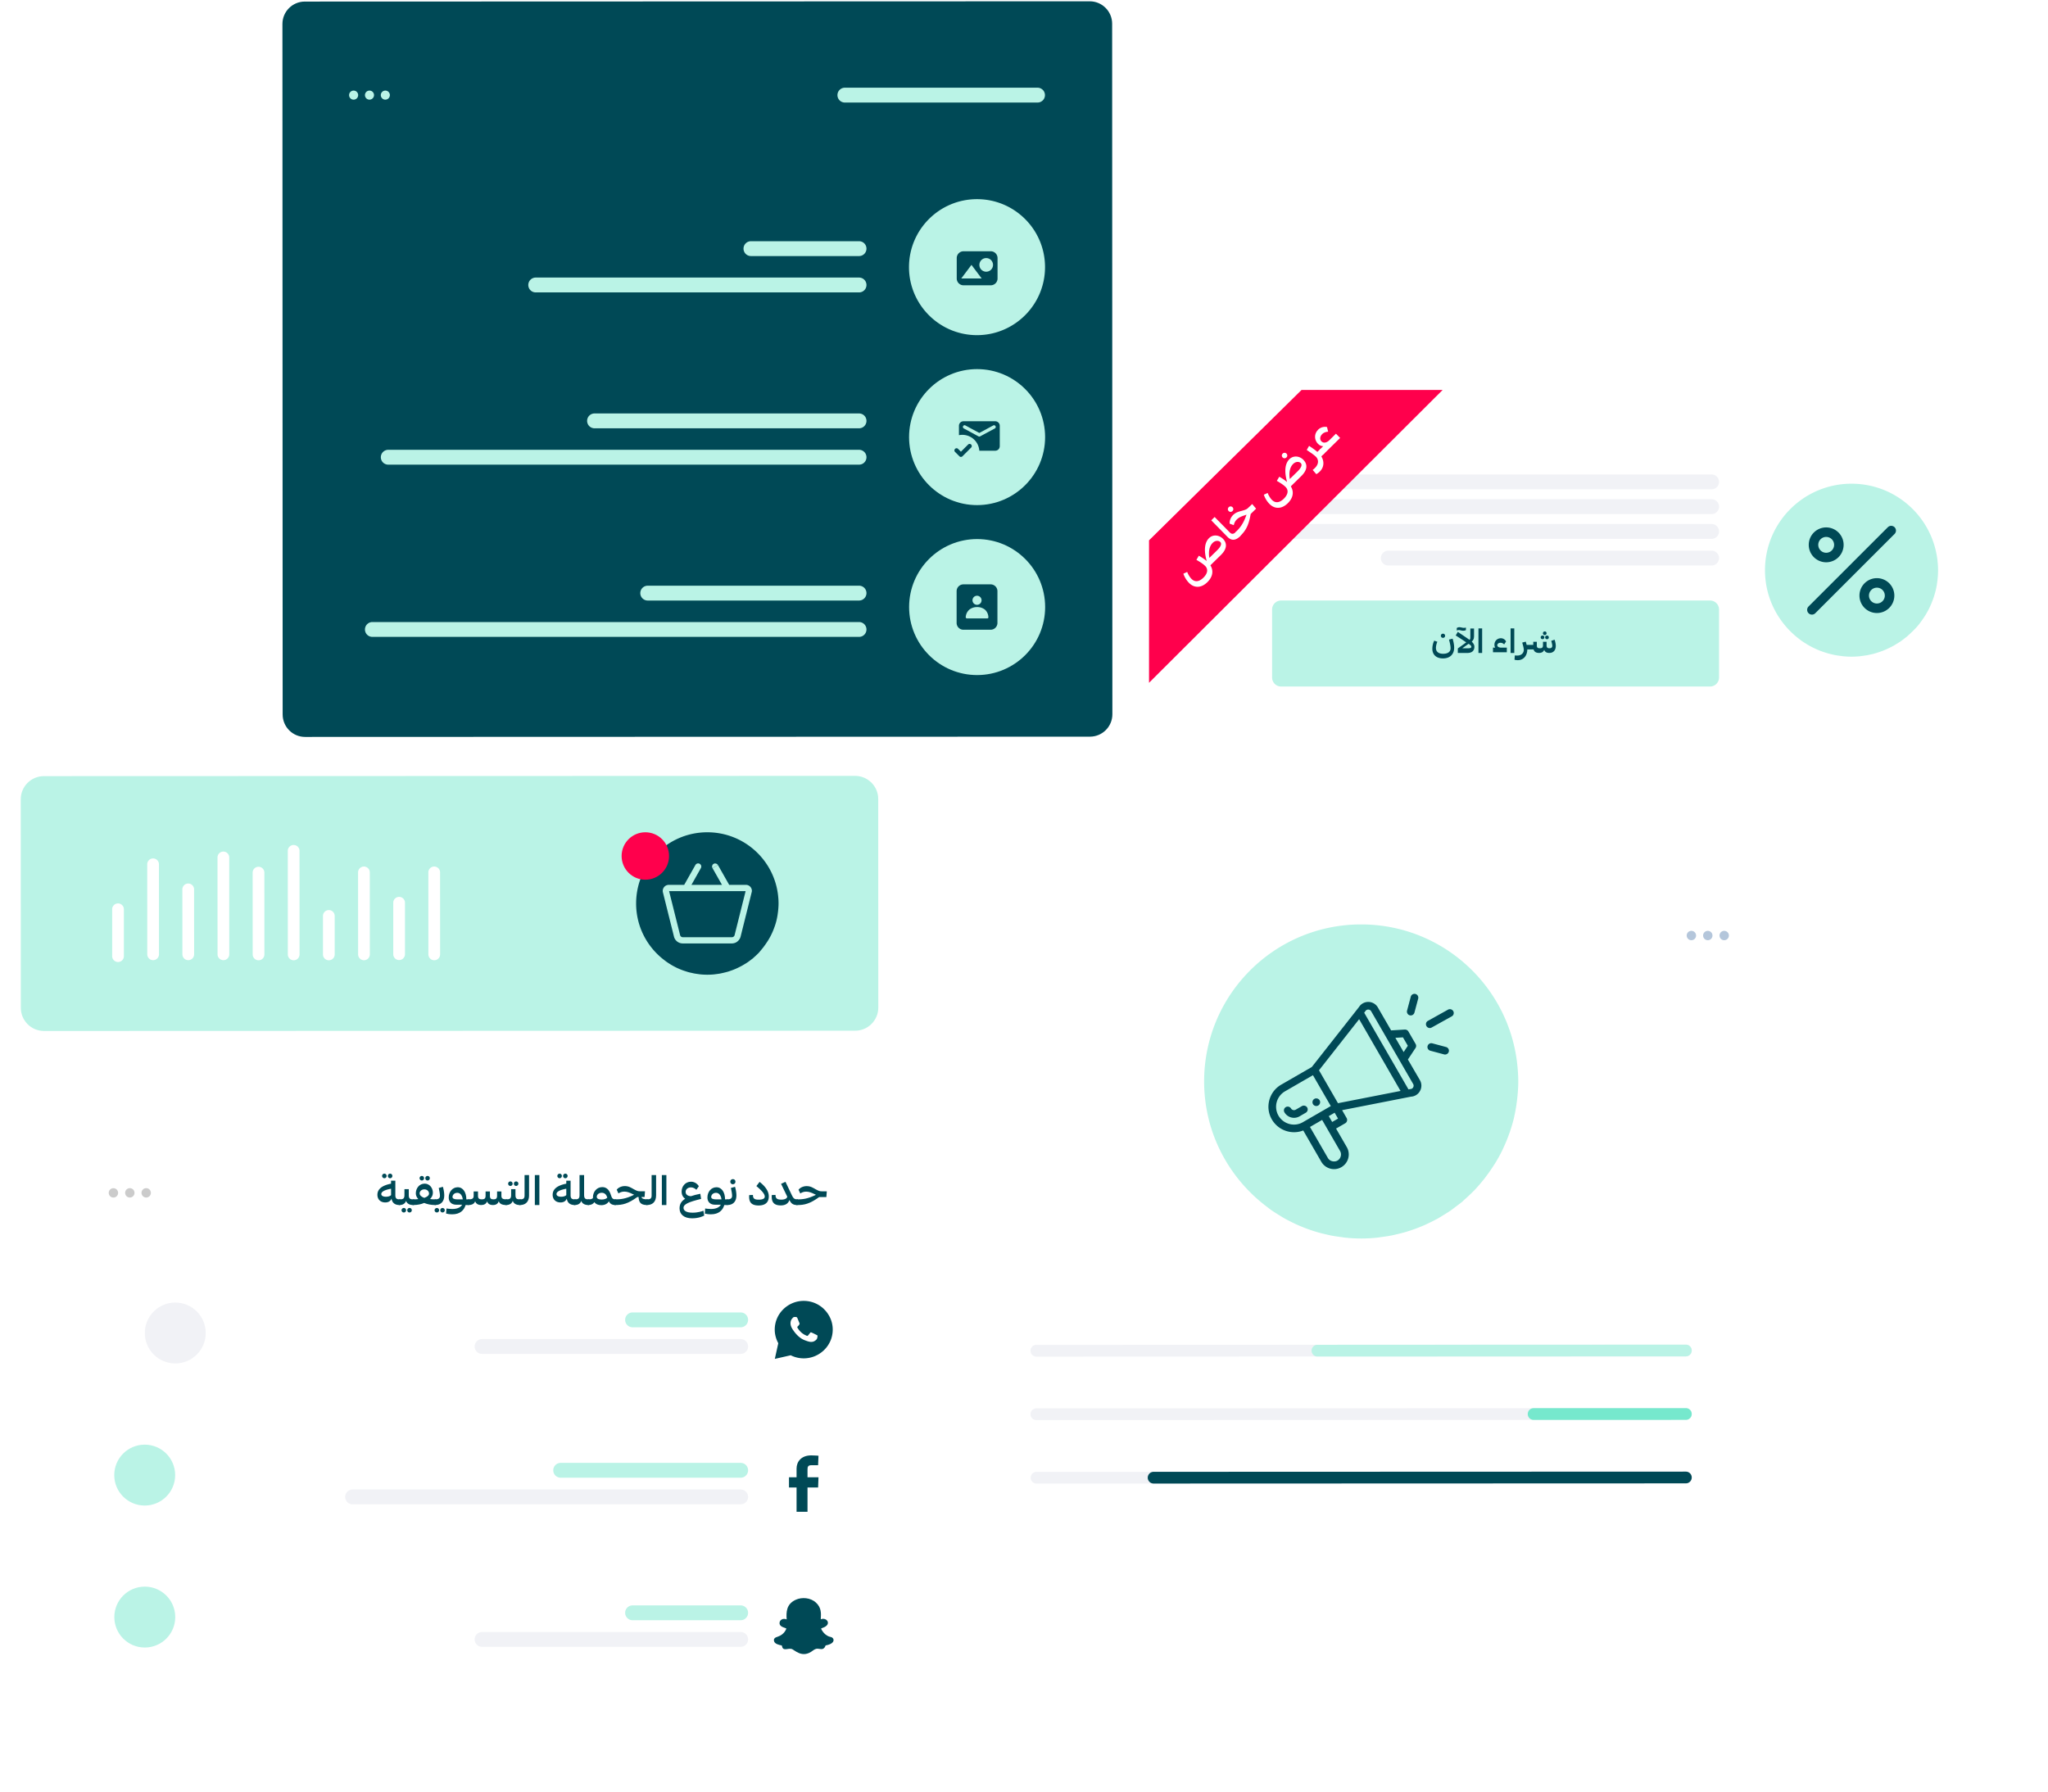 <svg xmlns="http://www.w3.org/2000/svg" width="1000" height="875" fill="none" viewBox="0 0 1000 875">
  <g class="marketing__marketing">
    <g class="marketing__announcements" filter="url(#marketing__a)">
      <path fill="#fff" d="m862.701 402.074-396.066-.13c-6.246 0-11.321 5.057-11.321 11.303l-.112 334.96c0 6.247 5.057 11.322 11.303 11.322l396.066.13c6.246 0 11.322-5.057 11.322-11.303l.111-334.96c.019-6.246-5.056-11.322-11.303-11.322Z"/>
      <path fill="#B4C6DB" d="M839.612 454.908a2.285 2.285 0 0 1 2.287-2.286 2.284 2.284 0 0 1 2.286 2.286 2.286 2.286 0 1 1-4.573 0Zm-8.012 0a2.284 2.284 0 0 1 2.286-2.286 2.286 2.286 0 1 1-2.286 2.286Zm-8.013 0a2.285 2.285 0 0 1 2.287-2.286 2.286 2.286 0 1 1 0 4.573 2.286 2.286 0 0 1-2.287-2.287Z"/>
      <path fill="#F1F2F6" d="M826.041 657.58a2.865 2.865 0 0 1-2.863 2.863l-317.15.111a2.865 2.865 0 0 1-2.863-2.863 2.865 2.865 0 0 1 2.863-2.863l317.15-.111a2.852 2.852 0 0 1 2.863 2.863Z"/>
      <path fill="#BAF3E6" d="M826.041 657.58a2.865 2.865 0 0 1-2.863 2.863l-179.898.074a2.865 2.865 0 0 1-2.863-2.863 2.865 2.865 0 0 1 2.863-2.863l179.898-.074a2.852 2.852 0 0 1 2.863 2.863Z"/>
      <path fill="#F1F2F6" d="M826.041 688.588a2.865 2.865 0 0 1-2.863 2.863l-317.15.112a2.865 2.865 0 0 1-2.863-2.863 2.865 2.865 0 0 1 2.863-2.863l317.15-.112a2.852 2.852 0 0 1 2.863 2.863Z"/>
      <path fill="#76E8CD" d="M826.041 688.588a2.865 2.865 0 0 1-2.863 2.863l-74.342.019a2.865 2.865 0 0 1-2.863-2.863 2.865 2.865 0 0 1 2.863-2.863l74.342-.019a2.852 2.852 0 0 1 2.863 2.863Z"/>
      <path fill="#F1F2F6" d="M826.041 719.597a2.865 2.865 0 0 1-2.863 2.863l-317.15.111a2.864 2.864 0 0 1 0-5.725l317.15-.112a2.852 2.852 0 0 1 2.863 2.863Z"/>
      <path fill="#004956" d="M826.041 719.597a2.865 2.865 0 0 1-2.863 2.863l-259.966.093a2.864 2.864 0 0 1 0-5.726l259.966-.093a2.852 2.852 0 0 1 2.863 2.863Z"/>
      <path fill="#BAF3E6" d="M724.687 573.793c.446-.558.855-1.152 1.283-1.71 1.078-1.432 2.1-2.9 3.086-4.425.39-.613.799-1.227 1.189-1.859a73.951 73.951 0 0 0 3.402-6.209c.205-.446.391-.892.595-1.338a72.44 72.44 0 0 0 2.343-5.652c.223-.632.464-1.264.688-1.896.78-2.342 1.505-4.703 2.063-7.139.056-.26.093-.52.149-.78.502-2.231.874-4.499 1.171-6.805.093-.669.167-1.338.242-2.007.26-2.566.446-5.15.446-7.79 0-2.435-.149-4.815-.372-7.194-3.625-38.984-36.4-69.509-76.332-69.509-42.348 0-76.685 34.336-76.685 76.685 0 24.929 11.954 47.015 30.377 61.013.929.707 1.822 1.432 2.788 2.082.949.651 1.934 1.246 2.919 1.878a100.12 100.12 0 0 0 3.012 1.84c.985.558 1.989 1.06 3.011 1.58a77.296 77.296 0 0 0 3.309 1.599c1.004.446 2.027.874 3.049 1.283 1.19.483 2.417.911 3.644 1.339 1.004.334 2.008.669 3.03.966 1.339.391 2.677.725 4.053 1.041.967.223 1.915.465 2.9.651 1.561.297 3.123.52 4.722.725.836.111 1.636.26 2.472.335a75.19 75.19 0 0 0 7.399.371c2.51 0 4.964-.13 7.399-.371.837-.075 1.655-.224 2.473-.335 1.58-.205 3.16-.428 4.722-.725.985-.186 1.933-.428 2.9-.651a75.421 75.421 0 0 0 4.052-1.041c1.023-.297 2.027-.632 3.031-.966a66.076 66.076 0 0 0 3.643-1.339c.075-.037.149-.056.223-.093v.019l.502-.223c.781-.316 1.562-.632 2.324-.967.502-.223.985-.483 1.487-.707.502-.241 1.023-.483 1.525-.743.111-.056.204-.093.316-.149 1.004-.52 2.026-1.022 3.011-1.58.242-.13.465-.279.688-.409.446-.26.874-.521 1.302-.799.353-.224.706-.409 1.041-.633.985-.613 1.97-1.208 2.918-1.859.967-.669 1.878-1.394 2.826-2.1.205-.149.409-.316.614-.465l1.171-.892c.316-.242.632-.465.948-.725.483-.391.911-.856 1.376-1.283a76.081 76.081 0 0 0 3.364-3.123c.632-.614 1.265-1.227 1.859-1.859a104.45 104.45 0 0 0 4.332-5.057Z"/>
      <path fill="#004956" d="M641.105 537.245c.335.576.948.929 1.617.929.316 0 .651-.093.93-.242a1.88 1.88 0 0 0 .688-2.565 1.896 1.896 0 0 0-1.134-.855c-.484-.13-1.004-.075-1.413.167a1.855 1.855 0 0 0-.874 1.134 1.93 1.93 0 0 0 .186 1.432Z"/>
      <path fill="#004956" d="m687.451 515.457 3.718-5.615a1.88 1.88 0 0 0 .055-1.97l-3.532-6.116c-.334-.577-.966-.93-1.729-.93l-6.711.409-6.469-11.21a5.427 5.427 0 0 0-4.666-2.695c-1.859 0-3.551.929-4.518 2.454l-23.07 29.335-14.947 8.626c-2.881 1.655-4.926 4.35-5.8 7.548-.855 3.216-.428 6.581 1.245 9.443a12.523 12.523 0 0 0 10.801 6.228c1.562 0 3.068-.279 4.518-.855l8.83 15.3a7.215 7.215 0 0 0 6.228 3.588 7.144 7.144 0 0 0 3.569-.967 7.162 7.162 0 0 0 3.347-4.35 7.106 7.106 0 0 0-.707-5.428l-5.242-9.072 4.48-2.584a1.879 1.879 0 0 0 .688-2.547l-2.213-3.849 33.612-6.599a5.313 5.313 0 0 0 4.443-2.826 5.36 5.36 0 0 0-.074-5.261l-5.856-10.057Zm-6.117-10.597 3.7-.223 2.379 4.109-2.045 3.086-4.034-6.972Zm6.767 25.116-.372.074-21.62-37.441.297-.39c.205-.242.223-.298.261-.353.297-.502.836-.8 1.394-.8h.037c.595 0 1.115.316 1.413.818l20.505 35.526c.297.502.298 1.116.019 1.636a1.583 1.583 0 0 1-1.395.837c-.111.018-.186.018-.539.093Zm-42.534 14.984 8.756 15.169c.464.781.576 1.711.334 2.603a3.45 3.45 0 0 1-1.598 2.082c-1.581.911-3.774.316-4.667-1.246l-8.756-15.169 5.931-3.439Zm6.116-3.514 1.654 2.863-2.863 1.654-1.654-2.862 2.863-1.655Zm-7.641-20.728 19.594-24.948 20.227 35.042-30.544 5.986-9.277-16.08Zm5.763 17.475-13.645 7.882a8.707 8.707 0 0 1-4.332 1.171 8.797 8.797 0 0 1-7.566-4.35 8.723 8.723 0 0 1-1.171-4.35 8.744 8.744 0 0 1 4.35-7.548l13.645-7.882 8.719 15.077Z"/>
      <path fill="#004956" d="m635.695 538.211-3.049 1.766a1.68 1.68 0 0 1-1.245.149c-.428-.111-.8-.39-1.004-.744-.502-.873-1.673-1.189-2.547-.687-.427.241-.744.65-.874 1.134-.13.483-.055.985.186 1.412a5.442 5.442 0 0 0 4.685 2.696 5.39 5.39 0 0 0 2.696-.725l3.048-1.766c.428-.26.744-.651.874-1.134.13-.483.056-.985-.186-1.413-.539-.874-1.71-1.19-2.584-.688Zm73.897-46.383c-.484-.892-1.655-1.208-2.547-.725l-9.816 5.466a1.835 1.835 0 0 0-.892 1.115c-.13.484-.075.986.167 1.432a1.87 1.87 0 0 0 1.636.967c.316 0 .632-.075.911-.242l9.816-5.466a1.83 1.83 0 0 0 .892-1.115 1.765 1.765 0 0 0-.167-1.432Zm-3.496 17.531-6.804-1.822a1.868 1.868 0 0 0-.966 3.607l6.804 1.822c.167.037.316.055.483.055a1.89 1.89 0 0 0 1.803-1.375 1.787 1.787 0 0 0-.185-1.413 1.854 1.854 0 0 0-1.135-.874Zm-17.735-15.486a1.886 1.886 0 0 0 2.287-1.338l1.822-6.804a1.87 1.87 0 0 0-1.32-2.287c-.465-.13-.967-.056-1.413.186a1.844 1.844 0 0 0-.874 1.134l-1.821 6.804a1.87 1.87 0 0 0 .185 1.413 1.82 1.82 0 0 0 1.134.892Z"/>
    </g>
    <g class="marketing__campaign" filter="url(#marketing__b)">
      <path fill="#fff" d="m31.768 528.34 396.066-.131c6.246 0 11.321 5.057 11.321 11.322l.093 302.13c0 6.246-5.056 11.321-11.321 11.321l-396.066.13c-6.247 0-11.322-5.056-11.322-11.303l-.093-302.129c0-6.284 5.075-11.34 11.322-11.34Z" class="marketing__Vector"/>
      <path fill="#CBCBCB" d="M55.377 582.884a2.285 2.285 0 0 1-2.286-2.287 2.285 2.285 0 0 1 2.286-2.286 2.285 2.285 0 0 1 2.287 2.286c0 1.246-1.023 2.268-2.287 2.287Zm8.013-.019a2.285 2.285 0 0 1-2.287-2.286 2.285 2.285 0 0 1 2.287-2.287 2.285 2.285 0 0 1 2.286 2.287 2.284 2.284 0 0 1-2.286 2.286Zm7.994 0a2.284 2.284 0 0 1-2.287-2.286 2.285 2.285 0 0 1 2.287-2.287 2.285 2.285 0 0 1 2.286 2.287c.019 1.264-1.022 2.286-2.286 2.286Z" class="marketing__Vector"/>
      <g class="marketing__Toogle_00000028301164372554175240000004643831596604234631">
        <g class="marketing__Vector">
          <path fill="#fff" d="M103.256 649.034c.008 9.366-7.6 16.979-16.966 16.987l-16.965.003c-9.366.008-16.98-7.599-16.988-16.965-.008-9.366 7.6-16.979 16.966-16.987l16.966-.004c9.384-.004 17 7.585 16.987 16.966Z"/>
          <path fill="#F1F2F6" d="M100.459 649.028c0 8.217-6.655 14.872-14.872 14.872-8.217 0-14.873-6.655-14.873-14.872 0-8.217 6.656-14.872 14.873-14.872 8.198 0 14.872 6.655 14.872 14.872Z"/>
        </g>
      </g>
      <g class="marketing__Toogle-2_00000157298475824674202100000008776829068504271016">
        <g class="marketing__Group">
          <path fill="#fff" d="M103.093 718.43c.008 9.366-7.6 16.98-16.966 16.988l-16.965.003c-9.366.008-16.98-7.6-16.988-16.966-.008-9.366 7.6-16.979 16.966-16.987l16.966-.003c9.384-.005 16.982 7.581 16.987 16.965Z" class="marketing__Rectangle_11-6_00000183938861853820961510000000684313281792417946"/>
        </g>
        <path fill="#BAF3E6" d="M85.53 718.426c0 8.217-6.654 14.872-14.871 14.872s-14.873-6.655-14.873-14.872c0-8.217 6.656-14.872 14.873-14.872 8.216 0 14.872 6.655 14.872 14.872Z" class="marketing__Rectangle_11-7_00000173134973623666624930000000131825552688850049"/>
      </g>
      <g class="marketing__Toogle-3_00000037656707690986022700000001966208608394353841">
        <g class="marketing__Group">
          <path fill="#fff" d="M102.93 787.826c.008 9.366-7.6 16.98-16.965 16.988l-16.966.003c-9.366.008-16.98-7.6-16.987-16.966-.008-9.366 7.6-16.979 16.965-16.987l16.966-.003c9.384-.005 16.982 7.581 16.987 16.965Z" class="marketing__Rectangle_11-8_00000147208433505084731860000004038090347257889414"/>
        </g>
        <path fill="#BAF3E6" d="M85.568 787.767c0 8.217-6.655 14.873-14.872 14.873-8.217 0-14.872-6.656-14.872-14.873 0-8.217 6.655-14.872 14.872-14.872 8.198 0 14.872 6.655 14.872 14.872Z" class="marketing__Rectangle_11-9_00000085954338209662946870000004910887537458733758"/>
      </g>
      <g class="marketing__Vector">
        <path fill="#004956" d="M402.44 637.465c-2.659-2.658-6.209-4.109-9.983-4.127-3.756 0-7.306 1.469-10.002 4.108-2.695 2.659-4.164 6.191-4.164 9.928 0 2.268.595 4.554 1.729 6.636l-1.692 7.659 7.752-1.766a14.267 14.267 0 0 0 6.358 1.506c3.755 0 7.306-1.468 10.002-4.108 2.695-2.659 4.164-6.191 4.164-9.927.019-3.681-1.469-7.213-4.164-9.909Z"/>
        <path fill="#fff" d="M388.59 641.202h-.614c-.223 0-.576.074-.855.409-.297.316-1.134 1.096-1.134 2.695 0 1.599 1.153 3.123 1.32 3.346.167.224 2.25 3.588 5.54 4.871 2.733 1.078 3.291.855 3.885.799.595-.055 1.915-.78 2.194-1.543.279-.762.279-1.394.186-1.543-.074-.13-.297-.223-.613-.371-.317-.168-1.915-.948-2.213-1.06-.297-.112-.52-.167-.725.167a21.703 21.703 0 0 1-1.041 1.283c-.186.223-.372.242-.706.074-.316-.167-1.357-.502-2.603-1.617-.967-.855-1.636-1.952-1.822-2.268-.186-.316-.018-.502.149-.651.149-.148.335-.334.502-.539.167-.186.204-.316.316-.539.112-.223.056-.409-.019-.558-.074-.167-.706-1.766-.985-2.398-.279-.52-.52-.539-.762-.557Z"/>
        <path fill="#BAF3E6" d="M361.653 646.24h-52.778a3.618 3.618 0 0 1-3.625-3.626 3.618 3.618 0 0 1 3.625-3.625h52.778a3.619 3.619 0 0 1 3.625 3.625 3.63 3.63 0 0 1-3.625 3.626Z"/>
        <path fill="#F1F2F6" d="M361.653 659.234H235.387a3.618 3.618 0 0 1-3.625-3.625 3.618 3.618 0 0 1 3.625-3.625h126.266a3.618 3.618 0 0 1 3.625 3.625 3.618 3.618 0 0 1-3.625 3.625Z"/>
      </g>
      <g class="marketing__Vector">
        <path fill="#BAF3E6" d="M361.652 719.708h-87.876a3.617 3.617 0 0 1-3.625-3.625 3.618 3.618 0 0 1 3.625-3.625h87.876a3.618 3.618 0 0 1 3.625 3.625 3.629 3.629 0 0 1-3.625 3.625Z"/>
        <path fill="#F1F2F6" d="M361.652 732.703H172.18a3.617 3.617 0 0 1-3.625-3.625 3.617 3.617 0 0 1 3.625-3.625h189.472a3.617 3.617 0 0 1 3.625 3.625 3.617 3.617 0 0 1-3.625 3.625Z"/>
        <path fill="#004956" d="M388.943 736.347v-11.861h-3.7v-4.982h3.7v-4.239c0-3.327 2.212-6.469 7.194-6.469 2.027 0 3.514.186 3.514.186l-.186 4.61h-3.142c-1.84 0-2.026.744-2.026 2.212v3.7h5.354l-.186 4.982h-5.168v11.861h-5.354Z"/>
      </g>
      <g class="marketing__Vector">
        <path fill="#BAF3E6" d="M361.653 789.311h-52.778a3.618 3.618 0 0 1-3.625-3.625 3.617 3.617 0 0 1 3.625-3.625h52.778a3.618 3.618 0 0 1 3.625 3.625 3.63 3.63 0 0 1-3.625 3.625Z"/>
        <path fill="#F1F2F6" d="M361.653 802.305H235.387a3.618 3.618 0 0 1-3.625-3.625 3.619 3.619 0 0 1 3.625-3.625h126.266a3.619 3.619 0 0 1 3.625 3.625 3.618 3.618 0 0 1-3.625 3.625Z"/>
        <path fill="#004956" d="M381.73 801.636c.335 1.45.688 2.064 2.603 1.748.558-.093 1.245-.205 2.1-.075 1.413.242 5.169 5.02 10.504.8 1.041-.725 1.617-1.134 3.625-.744.874.167 2.008-.019 2.566-1.748 5.279-.948 4.145-3.866 2.565-4.108-2.751-.446-4.573-3.29-4.759-4.183.186-.111.613-.26.892-.353 4.462-1.543 1.971-5.298-1.059-4.127.204-3.16.26-5.689-2.324-8.124-2.752-2.565-6.99-2.696-9.76-1.469-4.834 2.12-4.796 6.209-4.573 9.649-1.934-.744-3.235.316-3.439 1.413-.317 1.71 1.319 2.286 2.305 2.639.334.112.911.316 1.004.391-.112.13-.725 2.844-4.351 4.052-.687.224-1.357.447-1.635 1.079-.168.372-.149.799.037 1.264.483 1.115 2.082 1.599 3.699 1.896Z"/>
      </g>
      <g class="marketing__Vector">
        <path fill="#004956" d="m195.548 583.813-.13 2.64-.353.074c-2.38 0-3.588-1.189-3.886-3.141-.427 1.078-1.357 1.877-3.067 1.877-2.287 0-3.83-1.468-3.83-3.736 0-2.473 1.767-4.462 6.656-5.429v-1.45h2.1v7.102c0 1.747.837 2.007 2.157 2.007l.353.056Zm-4.592-2.138v-3.104c-3.625.65-4.777 1.636-4.777 2.602 0 .893 1.022 1.302 2.231 1.302 1.301 0 2.156-.372 2.546-.8Zm-4.387-9.351c0-.613.502-1.115 1.115-1.115.614 0 1.097.502 1.097 1.115 0 .614-.464 1.116-1.097 1.116a1.131 1.131 0 0 1-1.115-1.116Zm2.807 0c0-.613.465-1.115 1.116-1.115.613 0 1.096.502 1.096 1.115 0 .614-.483 1.116-1.096 1.116-.651 0-1.116-.484-1.116-1.116Z"/>
        <path fill="#004956" d="m202.241 583.813-.13 2.659-.354.055c-1.766 0-2.993-.65-3.476-2.026-.428 1.227-1.487 2.026-3.216 2.026l-.353-.055.13-2.659.353-.056c1.506 0 2.287-.278 2.287-2.044v-2.938h2.119v2.863c0 1.822.632 2.119 2.268 2.119l.372.056Zm-3.96 5.261c0 .614-.465 1.097-1.097 1.097a1.103 1.103 0 0 1-1.115-1.097c0-.613.502-1.115 1.115-1.115.614 0 1.097.502 1.097 1.115Zm2.789 0c0 .614-.484 1.097-1.097 1.097-.651 0-1.116-.465-1.116-1.097 0-.613.465-1.115 1.116-1.115.613-.019 1.097.502 1.097 1.115Z"/>
        <path fill="#004956" d="m212.93 583.813-.13 2.659-.353.055c-1.952 0-3.811-.371-5.354-1.022-1.283.595-3.105 1.022-5.336 1.022l-.353-.055.13-2.659.353-.056c.818 0 1.599-.037 2.361-.13-.762-.818-1.208-1.766-1.208-2.807 0-2.417 1.655-4.74 4.332-4.74 2.398 0 3.997 2.138 3.997 4.406 0 1.227-.502 2.249-1.395 3.123.8.111 1.673.148 2.621.148l.335.056Zm-8.068-10.392c0-.613.502-1.115 1.115-1.115.614 0 1.097.52 1.097 1.115 0 .614-.465 1.134-1.097 1.134-.613 0-1.115-.52-1.115-1.134Zm2.305 9.611c1.413-.483 2.324-1.208 2.324-2.082 0-1.078-.892-2.082-2.287-2.082-1.375 0-2.305.967-2.305 1.934 0 .948.818 1.71 2.268 2.23Zm.502-9.611c0-.613.465-1.115 1.115-1.115.614 0 1.097.52 1.097 1.115 0 .614-.483 1.134-1.097 1.134-.65 0-1.115-.502-1.115-1.134Z"/>
        <path fill="#004956" d="m212.112 586.416.13-2.528.353-.131c1.506 0 2.231-.557 2.231-1.747 0-1.004-.316-2.528-.595-3.811l2.027-.576c.353 1.208.669 2.788.669 4.201 0 2.993-1.636 4.703-4.462 4.703l-.353-.111Zm.075 2.658c0-.613.52-1.115 1.134-1.115.613 0 1.096.502 1.096 1.115 0 .614-.464 1.097-1.096 1.097-.633 0-1.134-.483-1.134-1.097Zm2.788 0c0-.613.465-1.115 1.115-1.115.614 0 1.097.502 1.097 1.115 0 .614-.483 1.097-1.097 1.097-.632 0-1.115-.465-1.115-1.097Zm13.924-5.317.353.186-.13 2.399-.353.204h-1.431c-.763 2.528-2.677 4.517-6.526 4.517-1.264 0-2.454-.204-2.993-.371l.186-2.473c.688.093 1.655.242 2.863.242 2.696 0 4.164-.967 4.778-2.082h-2.789c-2.584 0-3.755-1.58-3.755-3.514 0-2.788 1.841-5.019 4.406-5.019 2.696 0 4.201 2.64 4.201 5.893v.018h1.19Zm-5.726 0h2.789c-.205-1.654-1.041-3.197-2.658-3.197-1.581 0-2.361 1.153-2.361 2.045.018.762.873 1.152 2.23 1.152Z"/>
        <path fill="#004956" d="m247.638 583.813-.13 2.659-.353.055c-2.045 0-3.216-.632-3.625-1.877-.391 1.264-1.395 1.877-2.789 1.877-1.561 0-2.509-.594-2.9-1.803-.427 1.227-1.45 1.803-2.863 1.803-1.468 0-2.528-.576-2.974-1.84-.409 1.246-1.543 1.84-3.254 1.84l-.353-.055.13-2.659.354-.056c1.505 0 2.398-.278 2.398-1.691v-2.175h2.119v2.175c0 1.413.744 1.691 1.859 1.691 1.097 0 1.841-.278 1.841-1.691v-2.175h2.119v2.175c0 1.413.688 1.691 1.784 1.691.986 0 1.711-.278 1.711-1.691v-2.175h2.119v2.175c0 1.32.762 1.691 2.417 1.691l.39.056Z"/>
        <path fill="#004956" d="m254.331 583.813-.13 2.659-.354.055c-1.766 0-2.993-.65-3.476-2.026-.428 1.227-1.487 2.026-3.216 2.026l-.353-.055.13-2.659.353-.056c1.506 0 2.287-.278 2.287-2.044v-2.938h2.119v2.863c0 1.822.632 2.119 2.268 2.119l.372.056Zm-6.228-7.715c0-.613.52-1.115 1.115-1.115.614 0 1.097.502 1.097 1.115 0 .614-.465 1.116-1.097 1.116-.595.018-1.115-.502-1.115-1.116Zm2.807 0c0-.613.465-1.115 1.116-1.115.613 0 1.096.502 1.096 1.115 0 .614-.483 1.116-1.096 1.116-.651.018-1.116-.465-1.116-1.116Z"/>
        <path fill="#004956" d="M258.328 571.897v9.853c0 3.402-1.934 4.777-4.481 4.777l-.353-.055.13-2.659.353-.056c1.376 0 2.157-.316 2.157-1.859v-10.001h2.194Zm2.825 14.649v-14.649h2.213v14.649h-2.213Zm19.966-2.733-.13 2.64-.353.074c-2.38 0-3.588-1.189-3.885-3.141-.428 1.078-1.357 1.877-3.068 1.877-2.286 0-3.829-1.468-3.829-3.736 0-2.473 1.766-4.462 6.655-5.429v-1.45h2.101v7.102c0 1.747.836 2.007 2.156 2.007l.353.056Zm-4.61-2.138v-3.104c-3.625.65-4.778 1.636-4.778 2.602 0 .893 1.023 1.302 2.231 1.302 1.301 0 2.157-.372 2.547-.8Zm-4.369-9.351c0-.613.502-1.115 1.116-1.115.613 0 1.096.502 1.096 1.115 0 .614-.464 1.116-1.096 1.116a1.119 1.119 0 0 1-1.116-1.116Zm2.807 0c0-.613.465-1.115 1.116-1.115.613 0 1.097.502 1.097 1.115 0 .614-.484 1.116-1.097 1.116-.651 0-1.116-.484-1.116-1.116Z"/>
        <path fill="#004956" d="m287.793 583.813-.13 2.659-.353.055c-1.785 0-3.012-.65-3.495-2.007-.409 1.227-1.469 2.007-3.198 2.007l-.353-.055.13-2.659.354-.056c1.487 0 2.23-.278 2.23-2.044v-9.816h2.231v9.741c0 1.822.707 2.119 2.231 2.119l.353.056Z"/>
        <path fill="#004956" d="m300.862 583.813-.13 2.659-.353.055c-1.45 0-2.584-.613-3.068-1.84-.52.985-1.766 1.915-3.718 1.915-1.58 0-2.714-.558-3.383-1.469-.558.892-1.617 1.394-2.9 1.394l-.353-.055.13-2.659.353-.056c.985 0 1.71-.185 2.101-.65-.019-.13-.019-.223-.019-.353 0-2.715 1.896-4.983 4.573-4.983 2.064 0 3.44 1.357 4.22 3.942.465 1.58.986 2.044 2.194 2.044l.353.056Zm-4.313-.911c-.446-1.431-1.301-2.361-2.733-2.361-1.394 0-2.435.874-2.435 1.989 0 .8.818 1.32 2.361 1.32 1.506 0 2.38-.464 2.807-.948Z"/>
        <path fill="#004956" d="m316.348 583.813-.13 2.659-.353.055c-3.179 0-3.942-1.505-4.053-3.904h-.614c-4.573 3.291-7.175 3.904-10.819 3.904l-.353-.055.13-2.659.353-.056c2.324 0 4.945-.148 9.109-2.249-.279-.13-.595-.26-.911-.428-1.171-.557-2.379-1.115-3.885-1.115-1.376 0-2.287.539-2.844.892l-.856-1.821c.484-.726 1.99-1.767 3.96-1.767 1.971 0 3.179.874 4.332 1.506 1.691.93 2.063 1.041 3.309 1.041h2.212l-.204 2.807h-1.543c.316.837 1.078 1.116 2.807 1.116l.353.074Z"/>
        <path fill="#004956" d="M320.363 571.897v9.853c0 3.402-1.933 4.777-4.48 4.777l-.353-.055.13-2.659.353-.056c1.376 0 2.157-.316 2.157-1.859v-10.001h2.193Zm2.808 14.649v-14.649h2.212v14.649h-2.212Zm20.691 5.131c-.632.335-2.696 1.338-5.912 1.338-3.848 0-6.135-1.84-6.135-4.87 0-1.989.818-3.477 2.751-4.685-1.078-.725-1.747-1.896-1.747-3.551 0-2.398 1.747-4.777 4.61-4.777 1.971 0 3.291 1.338 3.811 2.193l-1.208 1.748c-.539-.484-1.487-1.171-2.621-1.171-1.599 0-2.64 1.003-2.64 2.193 0 1.376 1.171 2.064 2.603 2.119 1.264-.446 2.807-.836 4.573-1.189l.39 2.509c-6.042 1.488-8.589 2.566-8.589 4.369 0 1.171 1.042 2.361 4.425 2.361 2.603 0 4.685-.706 5.298-.967l.391 2.38Zm11.358-7.92.353.186-.13 2.399-.353.204h-1.431c-.763 2.528-2.677 4.517-6.526 4.517-1.264 0-2.453-.204-2.993-.371l.186-2.473c.688.093 1.655.242 2.863.242 2.696 0 4.164-.967 4.778-2.082h-2.789c-2.584 0-3.755-1.58-3.755-3.514 0-2.788 1.841-5.019 4.406-5.019 2.696 0 4.201 2.64 4.201 5.893v.018h1.19Zm-5.726 0h2.789c-.205-1.654-1.041-3.197-2.658-3.197-1.581 0-2.361 1.153-2.361 2.045 0 .762.855 1.152 2.23 1.152Z"/>
        <path fill="#004956" d="m354.755 586.416.131-2.528.353-.131c1.506 0 2.231-.557 2.231-1.747 0-1.004-.316-2.528-.595-3.811l2.026-.576c.353 1.208.669 2.788.669 4.201 0 2.993-1.636 4.703-4.461 4.703l-.354-.111Zm1.841-11.284c0-.67.502-1.246 1.264-1.246.744 0 1.246.576 1.246 1.246 0 .669-.502 1.245-1.246 1.245a1.226 1.226 0 0 1-1.264-1.245Zm9.221 6.543 1.84-.074c-.056 2.026 1.116 2.305 2.882 2.305 1.933 0 2.881-.539 2.881-1.506 0-1.264-1.413-2.881-4.09-5.131l1.562-2.045c2.379 1.841 4.499 4.295 4.499 7.065 0 2.807-1.562 4.461-5.038 4.461-4.164-.037-4.704-2.398-4.536-5.075Zm23.814 2.138-.13 2.659-.353.055c-2.027 0-2.938-.892-3.681-2.472-.558 1.71-1.971 2.658-4.22 2.658-4.034 0-4.555-2.379-4.406-5.056l1.84-.075c-.056 2.027 1.19 2.306 2.845 2.306 1.617 0 2.695-.502 2.881-1.432l-3.03-6.283 2.156-.986 3.012 6.321c.762 1.58 1.19 2.231 2.714 2.231l.372.074Z"/>
        <path fill="#004956" d="m403.704 579.835-.205 2.807h-3.513c-4.574 3.291-7.176 3.904-10.82 3.904l-.353-.056.13-2.658.353-.056c2.324 0 4.945-.149 9.11-2.249-.279-.131-.595-.261-.911-.428-1.172-.558-2.38-1.115-3.886-1.115-1.375 0-2.286.539-2.844.892l-.855-1.822c.483-.725 1.989-1.766 3.959-1.766 1.971 0 3.179.874 4.332 1.506 1.692.929 2.064 1.041 3.309 1.041h2.194Z"/>
      </g>
    </g>
    <g class="marketing__carts">
      <path fill="#BAF3E6" d="m21.433 379.058 396.066-.13c6.247 0 11.322 5.056 11.322 11.303l.037 101.837c0 6.247-5.056 11.322-11.303 11.322l-396.066.13c-6.247 0-11.322-5.057-11.322-11.322l-.037-101.837c0-6.228 5.057-11.303 11.303-11.303Z"/>
      <path fill="#fff" d="M57.628 469.834a2.864 2.864 0 0 1-2.862-2.863v-22.884a2.864 2.864 0 0 1 2.862-2.863 2.864 2.864 0 0 1 2.863 2.863v22.884a2.852 2.852 0 0 1-2.863 2.863Zm20.004-3.681a2.864 2.864 0 0 1-5.726 0l-.019-44.114a2.864 2.864 0 0 1 5.726 0l.019 44.114Zm17.158 0a2.864 2.864 0 0 1-5.726 0l-.018-31.863a2.864 2.864 0 0 1 5.726 0l.018 31.863Zm17.159 0a2.864 2.864 0 0 1-5.726 0l-.018-47.386a2.865 2.865 0 0 1 2.863-2.863 2.865 2.865 0 0 1 2.863 2.863l.018 47.386Zm14.296 2.845a2.865 2.865 0 0 1-2.863-2.863l-.018-40.044a2.864 2.864 0 0 1 5.725 0l.019 40.044a2.865 2.865 0 0 1-2.863 2.863Zm20.022-2.863a2.865 2.865 0 0 1-2.863 2.863 2.865 2.865 0 0 1-2.863-2.863l-.019-50.659a2.864 2.864 0 0 1 5.726 0l.019 50.659Zm17.159 0a2.865 2.865 0 0 1-2.863 2.863 2.865 2.865 0 0 1-2.863-2.863V447.34a2.865 2.865 0 0 1 2.863-2.863 2.865 2.865 0 0 1 2.863 2.863v18.795Zm14.296 2.844a2.864 2.864 0 0 1-2.863-2.863l-.019-40.043a2.865 2.865 0 0 1 2.863-2.863 2.865 2.865 0 0 1 2.863 2.863l.019 40.043a2.865 2.865 0 0 1-2.863 2.863Zm20.021-2.863a2.864 2.864 0 0 1-5.725 0v-25.32a2.864 2.864 0 0 1 5.725 0v25.32Zm14.296 2.863a2.865 2.865 0 0 1-2.863-2.863l-.018-40.043a2.865 2.865 0 0 1 2.863-2.863 2.865 2.865 0 0 1 2.863 2.863l.018 40.043a2.864 2.864 0 0 1-2.863 2.863Z"/>
      <path fill="#004956" d="M372.604 462.807c.204-.26.39-.52.576-.781.483-.65.948-1.32 1.394-2.007.186-.279.372-.558.539-.837a31.296 31.296 0 0 0 1.543-2.807c.093-.205.186-.409.279-.595.391-.837.744-1.692 1.06-2.565.112-.279.204-.577.316-.856.353-1.059.688-2.137.93-3.234.018-.112.037-.242.074-.354.223-1.003.39-2.044.52-3.086.038-.297.075-.594.112-.91.112-1.172.204-2.343.204-3.533 0-1.096-.055-2.193-.167-3.253-1.636-17.679-16.508-31.51-34.615-31.51-19.204 0-34.764 15.56-34.764 34.782 0 11.303 5.41 21.323 13.776 27.662.427.316.836.651 1.264.948.427.298.873.577 1.32.856.446.278.911.576 1.375.836.446.26.911.484 1.357.725.502.26.986.502 1.506.725.465.205.911.391 1.376.577a24.61 24.61 0 0 0 1.654.594c.465.149.911.298 1.376.447.595.186 1.208.334 1.841.464.446.093.873.205 1.319.298.707.13 1.413.241 2.138.334.372.056.744.112 1.116.149 1.097.112 2.231.167 3.365.167 1.134 0 2.249-.055 3.364-.167.372-.037.744-.111 1.116-.149.725-.093 1.431-.185 2.138-.334.446-.093.873-.205 1.32-.298a65.155 65.155 0 0 0 1.84-.464c.465-.131.911-.279 1.376-.447.557-.185 1.115-.39 1.654-.594a.314.314 0 0 1 .093-.038c.075-.037.149-.074.223-.093.354-.148.707-.278 1.041-.446.223-.093.447-.223.67-.316.223-.111.464-.223.687-.334.038-.019.093-.038.149-.075.465-.241.911-.465 1.357-.706.112-.056.205-.13.316-.186.205-.112.391-.242.595-.353.149-.093.316-.186.465-.279.446-.279.892-.539 1.32-.837.446-.297.855-.632 1.283-.948.093-.074.186-.149.278-.204.168-.13.354-.261.54-.409.148-.112.297-.205.427-.335.223-.186.409-.39.632-.576.521-.465 1.041-.93 1.525-1.413.279-.279.576-.558.836-.837.688-.836 1.339-1.598 1.971-2.398Z"/>
      <path fill="#BAF3E6" d="M367.082 434.494a3.248 3.248 0 0 0-.557-1.208 3.175 3.175 0 0 0-1.023-.837 2.905 2.905 0 0 0-1.301-.297h-8.161l-5.484-9.686-2.659 1.506 4.629 8.18h-14.909l4.61-8.18v-.019a1.527 1.527 0 0 0-.595-2.082 1.528 1.528 0 0 0-2.082.595l-5.465 9.686h-7.529c-.242 0-.484.037-.707.093a2.949 2.949 0 0 0-2.156 3.569l5.391 21.602a4.395 4.395 0 0 0 4.294 3.346h23.982a4.34 4.34 0 0 0 2.714-.948l-1.636-2.082 1.636 2.064a4.405 4.405 0 0 0 1.562-2.417l5.391-21.602c.13-.391.13-.837.055-1.283Zm-36.511 22.55.186-.056.613-.148-.799.204Zm28.815-.186.669.168.13.037-.799-.205Zm-.688-.167a1.34 1.34 0 0 1-.483.744 1.398 1.398 0 0 1-.837.297h-23.981a1.353 1.353 0 0 1-1.32-1.041l-5.373-21.472h37.367l-5.373 21.472Z"/>
      <path fill="#BAF3E6" d="M348.455 421.89c-.019 0-.019 0 0 0-.744.409-.985 1.357-.576 2.082l2.658-1.506c-.427-.725-1.357-.985-2.082-.576Z"/>
      <path fill="#FF004C" d="M315.104 429.642c6.396 0 11.582-5.185 11.582-11.582 0-6.396-5.186-11.581-11.582-11.581-6.396 0-11.582 5.185-11.582 11.581 0 6.397 5.186 11.582 11.582 11.582Z"/>
    </g>
    <g class="marketing__product_options">
      <path fill="#004956" d="m148.853.762 383.238-.13c6.042 0 10.95 4.908 10.95 10.95l.112 337.246c0 6.042-4.908 10.95-10.95 10.95l-383.239.13c-6.042 0-10.95-4.908-10.95-10.95l-.111-337.246c0-6.042 4.889-10.95 10.95-10.95Z"/>
      <path fill="#BAF3E6" d="M172.667 48.67a2.206 2.206 0 0 1-2.213-2.213c0-1.227.986-2.212 2.213-2.212s2.212.985 2.212 2.212a2.205 2.205 0 0 1-2.212 2.212Zm7.752 0a2.205 2.205 0 0 1-2.212-2.213c0-1.227.985-2.212 2.212-2.212 1.227 0 2.212.985 2.212 2.212a2.23 2.23 0 0 1-2.212 2.212Zm7.733 0a2.205 2.205 0 0 1-2.212-2.213c0-1.227.985-2.212 2.212-2.212 1.227 0 2.213.985 2.213 2.212a2.218 2.218 0 0 1-2.213 2.212Zm322.114 81.796c0 18.33-14.853 33.203-33.202 33.221-18.33 0-33.202-14.853-33.221-33.202 0-18.33 14.854-33.202 33.203-33.22 18.348 0 33.22 14.853 33.22 33.201Z"/>
      <path fill="#004956" d="M483.757 139.334h-13.274a3.324 3.324 0 0 1-3.327-3.328v-9.964a3.325 3.325 0 0 1 3.327-3.328h13.274a3.325 3.325 0 0 1 3.327 3.328v9.964a3.324 3.324 0 0 1-3.327 3.328Zm-9.407-9.964-4.982 6.636h9.964l-4.982-6.636Zm7.194-3.328a3.324 3.324 0 0 0-3.327 3.328 3.324 3.324 0 0 0 3.327 3.327 3.324 3.324 0 0 0 3.328-3.327 3.324 3.324 0 0 0-3.328-3.328Z"/>
      <path fill="#BAF3E6" d="M510.304 213.472c0 18.33-14.854 33.202-33.203 33.221-18.33 0-33.202-14.854-33.221-33.202 0-18.33 14.854-33.203 33.203-33.221 18.33 0 33.202 14.872 33.221 33.202Z"/>
      <path fill="#004956" d="M469.2 223.158c-.278 0-.557-.112-.743-.316l-2.119-2.12a1.027 1.027 0 0 1-.038-1.45l.038-.037a1.027 1.027 0 0 1 1.45-.037l.037.037 1.375 1.376 3.495-3.495a1.026 1.026 0 0 1 1.45-.037l.038.037c.409.39.427 1.041.037 1.45l-.037.037-4.239 4.239a1.014 1.014 0 0 1-.744.316Z"/>
      <path fill="#004956" d="M485.95 220.128h-7.77a8.237 8.237 0 0 0-2.603-5.503 8.287 8.287 0 0 0-7.343-2.082v-4.592c0-1.227.985-2.212 2.212-2.212h15.504c1.227 0 2.213.985 2.213 2.212v9.964a2.218 2.218 0 0 1-2.213 2.213Zm-14.946-12.456a.834.834 0 0 0-.409 1.562l7.194 3.885a.83.83 0 0 0 .781 0l7.194-3.867a.814.814 0 0 0 .335-1.115.825.825 0 0 0-1.115-.353l-6.804 3.662-6.805-3.662a.583.583 0 0 0-.371-.112Z"/>
      <path fill="#BAF3E6" d="M510.322 296.478c0 18.33-14.854 33.202-33.202 33.221-18.33 0-33.202-14.854-33.221-33.203 0-18.33 14.854-33.202 33.202-33.22 18.349 0 33.221 14.872 33.221 33.202Z"/>
      <path fill="#004956" d="M483.701 307.558h-13.274a3.325 3.325 0 0 1-3.327-3.328v-15.504a3.324 3.324 0 0 1 3.327-3.328h13.274a3.325 3.325 0 0 1 3.328 3.328v15.504a3.325 3.325 0 0 1-3.328 3.328Zm-6.637-11.062a5.825 5.825 0 0 0-3.755 1.246 5.248 5.248 0 0 0-1.766 3.737.619.619 0 0 0 .204.39c.056.074.149.13.242.149h10.15c.13 0 .242-.037.335-.13a.588.588 0 0 0 .13-.428 5.08 5.08 0 0 0-1.729-3.755 5.91 5.91 0 0 0-3.811-1.209Zm0-5.539a2.205 2.205 0 0 0-2.212 2.212c0 1.227.985 2.212 2.212 2.212a2.205 2.205 0 0 0 2.212-2.212 2.205 2.205 0 0 0-2.212-2.212Z"/>
      <path fill="#BAF3E6" d="M419.453 125.057h-52.778a3.618 3.618 0 0 1-3.625-3.625 3.618 3.618 0 0 1 3.625-3.626h52.778a3.618 3.618 0 0 1 3.625 3.626 3.618 3.618 0 0 1-3.625 3.625Zm0 17.753H261.584a3.617 3.617 0 0 1-3.625-3.625 3.618 3.618 0 0 1 3.625-3.625h157.869a3.618 3.618 0 0 1 3.625 3.625 3.617 3.617 0 0 1-3.625 3.625Zm87.151-92.728h-94.067a3.618 3.618 0 0 1-3.625-3.625 3.618 3.618 0 0 1 3.625-3.625h94.067a3.618 3.618 0 0 1 3.625 3.625c.019 2.008-1.617 3.625-3.625 3.625Zm-87.151 159.096H290.306a3.618 3.618 0 0 1-3.625-3.625 3.617 3.617 0 0 1 3.625-3.625h129.147a3.617 3.617 0 0 1 3.625 3.625 3.618 3.618 0 0 1-3.625 3.625Zm0 17.754H189.584a3.618 3.618 0 0 1-3.625-3.626 3.618 3.618 0 0 1 3.625-3.625h229.869a3.618 3.618 0 0 1 3.625 3.625 3.618 3.618 0 0 1-3.625 3.626Zm0 66.367H316.277a3.617 3.617 0 0 1-3.625-3.625 3.617 3.617 0 0 1 3.625-3.625h103.176a3.617 3.617 0 0 1 3.625 3.625 3.63 3.63 0 0 1-3.625 3.625Zm0 17.754H181.832a3.618 3.618 0 0 1-3.625-3.625 3.618 3.618 0 0 1 3.625-3.626h237.621a3.618 3.618 0 0 1 3.625 3.626 3.63 3.63 0 0 1-3.625 3.625Z"/>
    </g>
    <g class="marketing__special_offers" filter="url(#marketing__c)">
      <path fill="#fff" d="M979.656 200.143c0-6.246-5.075-11.322-11.322-11.303l-396.066.13c-6.246 0-11.321 5.075-11.321 11.322l.037 148.313c0 6.246 5.075 11.322 11.321 11.303l396.066-.13c6.247 0 11.322-5.075 11.322-11.322l-.037-148.313Z"/>
      <path fill="#BAF3E6" d="M937.177 302.706c.241-.316.465-.632.706-.948.595-.8 1.153-1.599 1.692-2.436.223-.334.446-.669.651-1.022a47.02 47.02 0 0 0 1.877-3.421l.335-.725a45.398 45.398 0 0 0 1.283-3.105c.13-.353.26-.687.371-1.041a45.14 45.14 0 0 0 1.134-3.922c.038-.149.056-.298.093-.428.279-1.227.484-2.472.632-3.736.056-.372.093-.725.131-1.097.148-1.413.241-2.844.241-4.295a39.79 39.79 0 0 0-.204-3.959c-1.989-21.509-20.041-38.333-42.052-38.333-23.33 0-42.255 18.924-42.255 42.255 0 13.739 6.581 25.897 16.731 33.612.502.39 1.004.78 1.543 1.152.521.353 1.078.688 1.617 1.023.558.353 1.097.687 1.655 1.004.539.297 1.097.594 1.654.873.595.298 1.209.595 1.822.874.558.242 1.116.483 1.673.706.651.261 1.32.502 2.008.725a61.24 61.24 0 0 0 1.673.54c.725.223 1.488.39 2.231.576.539.13 1.06.26 1.599.353.855.167 1.729.279 2.603.39.464.056.91.149 1.357.186 1.338.131 2.695.205 4.071.205s2.733-.074 4.071-.205c.465-.037.911-.13 1.357-.186.874-.111 1.748-.223 2.603-.39.539-.111 1.06-.242 1.599-.353a32.799 32.799 0 0 0 2.231-.576 61.24 61.24 0 0 0 1.673-.54 42.477 42.477 0 0 0 2.007-.725c.038-.018.075-.037.131-.055.092-.038.185-.093.278-.13.428-.168.856-.354 1.283-.54.279-.13.539-.26.818-.39.279-.13.558-.26.837-.409.055-.019.111-.056.167-.074a28.056 28.056 0 0 0 1.654-.874c.131-.074.261-.149.372-.223.242-.149.484-.298.725-.428.186-.111.391-.223.577-.353.539-.335 1.078-.669 1.598-1.022.539-.372 1.041-.763 1.543-1.153.112-.093.223-.167.335-.26.223-.168.428-.335.651-.502.167-.13.353-.261.52-.391.26-.223.502-.483.762-.706a53.674 53.674 0 0 0 1.859-1.729c.354-.335.688-.669 1.023-1.022a31.545 31.545 0 0 0 2.454-2.77Z"/>
      <path fill="#004956" d="M883.085 297.487a2.322 2.322 0 0 1 0-3.29l38.705-38.705 3.29 3.29-38.705 38.705a2.322 2.322 0 0 1-3.29 0Zm38.705-41.995a2.322 2.322 0 0 1 3.29 0 2.322 2.322 0 0 1 0 3.29l-3.29-3.29Zm-38.612 8.607a8.513 8.513 0 0 1 8.514-8.514v4.647a3.864 3.864 0 0 0-3.867 3.867 3.864 3.864 0 0 0 3.867 3.867 3.864 3.864 0 0 0 3.867-3.867 3.864 3.864 0 0 0-3.867-3.867v-4.647a8.513 8.513 0 0 1 8.514 8.514 8.513 8.513 0 0 1-8.514 8.514 8.513 8.513 0 0 1-8.514-8.514Zm24.762 24.781a8.513 8.513 0 0 1 8.514-8.514v4.647a3.864 3.864 0 0 0-3.867 3.867 3.864 3.864 0 0 0 3.867 3.867 3.864 3.864 0 0 0 3.867-3.867 3.864 3.864 0 0 0-3.867-3.867v-4.647a8.513 8.513 0 0 1 8.515 8.514 8.513 8.513 0 0 1-8.515 8.514 8.513 8.513 0 0 1-8.514-8.514Z"/>
      <path fill="#F1F2F6" d="M835.748 236.97H624.786a3.618 3.618 0 0 1-3.626-3.625 3.618 3.618 0 0 1 3.626-3.625h210.962a3.617 3.617 0 0 1 3.625 3.625 3.63 3.63 0 0 1-3.625 3.625Zm0 12.103H624.786a3.619 3.619 0 0 1-3.626-3.625 3.62 3.62 0 0 1 3.626-3.626h210.962a3.618 3.618 0 0 1 3.625 3.626 3.63 3.63 0 0 1-3.625 3.625Zm0 12.102H624.786a3.618 3.618 0 0 1-3.626-3.625 3.618 3.618 0 0 1 3.626-3.625h210.962a3.617 3.617 0 0 1 3.625 3.625 3.617 3.617 0 0 1-3.625 3.625Zm0 13.013H677.879a3.618 3.618 0 0 1-3.625-3.625 3.618 3.618 0 0 1 3.625-3.625h157.869a3.617 3.617 0 0 1 3.625 3.625 3.63 3.63 0 0 1-3.625 3.625Z"/>
      <path fill="#BAF3E6" d="M839.373 295.678v33.22a4.395 4.395 0 0 1-4.387 4.387H625.529a4.395 4.395 0 0 1-4.387-4.387v-33.22a4.395 4.395 0 0 1 4.387-4.387h209.457a4.395 4.395 0 0 1 4.387 4.387Z"/>
      <path fill="#004956" d="M704.557 319.566c-3.291 0-5.169-1.877-5.169-4.685 0-1.617.447-3.048.93-3.996l1.506.539c-.353.799-.688 2.063-.688 2.974 0 1.952 1.338 2.9 3.551 2.9 2.23 0 3.606-.948 3.606-2.677 0-1.227-.353-2.602-.762-4.238l1.747-.465c.428 1.487.763 2.937.763 4.406-.019 3.216-2.027 5.242-5.484 5.242Zm-1.004-11.061c0-.558.409-1.022 1.041-1.022.595 0 1.022.464 1.022 1.022s-.427 1.022-1.022 1.022a1.011 1.011 0 0 1-1.041-1.022Zm16.359 5.354c0 2.064-1.301 3.049-3.476 3.049h-4.611v-2.212l4.109-2.956c-1.246-.893-2.882-1.934-5.131-3.384l1.022-1.766c2.287 1.58 4.276 2.882 5.726 3.923.335-.372.391-.707.391-1.246v-4.313h1.803v3.495c0 1.339-.205 2.101-1.134 2.919.781.725 1.301 1.561 1.301 2.491Zm-7.51-8.143c-.502 0-.874.112-1.097.224v-1.209a2.246 2.246 0 0 1 1.264-.409c.781 0 1.376.316 2.194.316.483 0 .799-.074 1.022-.148v1.226c-.242.168-.688.316-1.301.316-.837.019-1.469-.316-2.082-.316Zm4.257 8.905c1.004 0 1.766-.13 1.766-.706 0-.539-.576-.986-1.339-1.487l-3.104 2.193h2.677Zm5.242 2.287v-11.991h1.804v11.991h-1.804Zm13.85-2.621v2.268h-6.748v-2.268h1.078c-.242-.391-.372-.856-.372-1.432 0-1.636 1.209-3.142 3.161-3.142 1.227 0 2.156.781 2.509 1.581l-.929 1.431c-.353-.353-.93-.799-1.748-.799-1.078 0-1.617.613-1.617 1.227 0 .557.651 1.152 2.026 1.152h2.64v-.018Zm1.84 2.621v-11.991h1.804v11.991h-1.804Zm21.472-6.488c.316.855.595 2.082.595 2.993 0 2.231-1.227 3.476-3.16 3.476-1.339 0-2.175-.52-2.491-1.561-.372 1.059-1.264 1.561-2.491 1.561-1.376 0-2.399-.52-2.696-1.729h-3.067c0 2.938-1.766 5.261-4.629 5.261-.744 0-1.357-.13-1.618-.223l.149-2.1a8.29 8.29 0 0 0 1.153.074c2.268 0 3.234-1.45 3.234-2.77 0-.93-.372-2.101-.762-3.569l1.71-.465c.168.52.335 1.06.447 1.58h3.234v-1.506h1.729v1.878c0 1.078.632 1.283 1.506 1.283.911 0 1.506-.242 1.506-1.45v-1.711h1.747v1.711c0 1.208.577 1.45 1.45 1.45.893 0 1.339-.465 1.339-1.172 0-.632-.298-1.71-.502-2.453l1.617-.558Zm-6.767-1.134a.87.87 0 0 1 .893-.893.87.87 0 0 1 .892.893.866.866 0 0 1-.892.874.866.866 0 0 1-.893-.874Zm1.079-2.008c0-.483.39-.892.911-.892.52 0 .873.409.873.892 0 .502-.39.892-.873.892a.896.896 0 0 1-.911-.892Zm2.007 1.134c.521 0 .874.39.874.892a.85.85 0 0 1-.874.874c-.52 0-.911-.372-.911-.874s.391-.892.911-.892Z"/>
      <path fill="#FF004C" d="m704.417 188.443-68.896.007-74.473 73.448-.001 69.57 143.37-143.025Z"/>
      <path fill="#fff" d="M597.122 261.114c2.156 2.188 2.059 4.968-1.007 7.972l-5.102 5.011c1.625 2.622 1.196 5.608-1.482 8.231-3.014 2.96-6.422 2.934-8.958.358a11.847 11.847 0 0 1-2.754-4.496l1.866-.866c.382 1.06 1.219 2.5 2.043 3.342 1.757 1.803 3.832 1.456 5.871-.533 2.037-2.008 2.435-4.111.89-5.695-1.057-1.077-2.543-1.976-4.309-3.03l1.195-2.006c1.322.768 2.608 1.558 3.708 2.518l.084-.084c-1.333-4.844-1.103-8.762 1.186-11.023 1.985-1.964 4.973-1.516 6.769.301Zm-2.805 5.631c1.633-1.607 2.416-3.117 1.548-4.011-.761-.774-2.404-.906-3.734.404-1.784 1.755-2.081 4.594-1.638 7.351l3.824-3.744Zm-2.889-14.622 1.649-1.627 7.359 7.493c1.141 1.162 2.05.76 2.993-.17l.084-.084.313-.204 1.864 2.09-.208.304-.068.064c-1.936 1.903-4.028 2.271-5.992.285l-7.994-8.151Z"/>
      <path fill="#fff" d="M599.933 247.588c-.506-.504-.541-1.305.031-1.875.555-.549 1.348-.489 1.854.015s.54 1.305-.015 1.854c-.572.57-1.381.53-1.87.006Zm11.494-3.414 1.901 2.254-2.643 2.6c-1.005 5.839-2.513 8.217-5.24 10.902l-.314.204-1.864-2.091.209-.304c1.751-1.714 3.616-3.758 5.169-8.386-.304.128-.646.241-1.007.357-1.279.444-2.612.894-3.739 2.013-1.027 1.014-1.316 2.094-1.464 2.766l-1.991-.729c-.158-.899.191-2.772 1.671-4.249 1.483-1.44 3.029-1.671 4.368-2.065 1.958-.559 2.313-.73 3.255-1.659l1.689-1.613Zm24.962-21.626c2.156 2.188 2.077 4.966-1.006 7.972l-5.103 5.011c1.625 2.622 1.196 5.608-1.463 8.229-3.015 2.96-6.423 2.934-8.959.358a11.868 11.868 0 0 1-2.754-4.497l1.867-.865c.382 1.06 1.218 2.5 2.043 3.342 1.757 1.803 3.832 1.456 5.852-.531 2.037-2.008 2.435-4.111.89-5.695-1.057-1.077-2.543-1.976-4.309-3.03l1.195-2.006c1.34.766 2.608 1.558 3.709 2.518l.065-.082c-1.315-4.847-1.103-8.762 1.185-11.023 2.023-1.968 4.992-1.518 6.788.299Zm-10.101-1.14c-.506-.504-.54-1.305.032-1.874a1.282 1.282 0 0 1 1.854.014c.487.507.54 1.305-.015 1.854-.572.57-1.383.512-1.871.006Zm7.316 6.787c1.633-1.607 2.417-3.117 1.548-4.01-.761-.775-2.385-.909-3.733.403-1.785 1.755-2.079 4.613-1.638 7.351l3.823-3.744Zm10.911-10.719.334-.188 1.801 2.023-.186.339-1.281 1.249c1.491 2.432 1.386 5.306-.77 7.421-.674.656-1.355 1.088-1.691 1.257l-1.768-2.064a9.518 9.518 0 0 0 1.124-.987c2.071-2.031 1.695-4.196.512-5.39-1.036-1.062-2.687-2.091-4.535-3.379l1.14-1.999c1.455.957 2.894 1.936 4.037 2.948l1.283-1.23Z"/>
      <path fill="#fff" d="m652.309 209.803 2.051 2.088-7.896 7.759-.335.187-1.796-1.985.164-.374 1.6-1.566c-.897.008-1.781-.36-2.585-1.185-1.712-1.734-2.071-4.743.118-6.899 1.483-1.44 3.366-1.503 4.327-1.275l.538 2.278c-.782.032-1.991.263-2.898 1.17-1.162 1.141-1.252 2.667-.386 3.542 1.101 1.129 2.724.59 3.834-.509l3.264-3.231Z"/>
    </g>
  </g>
  <defs>
    <filter id="marketing__a" width="426.802" height="365.715" x="451.202" y="399.944" class="marketing__a" color-interpolation-filters="sRGB" filterUnits="userSpaceOnUse">
      <feFlood flood-opacity="0" result="BackgroundImageFix"/>
      <feColorMatrix in="SourceAlpha" result="hardAlpha" values="0 0 0 0 0 0 0 0 0 0 0 0 0 0 0 0 0 0 127 0"/>
      <feOffset dy="2"/>
      <feGaussianBlur stdDeviation="2"/>
      <feComposite in2="hardAlpha" operator="out"/>
      <feColorMatrix values="0 0 0 0 0 0 0 0 0 0 0 0 0 0 0 0 0 0 0.15 0"/>
      <feBlend in2="BackgroundImageFix" result="effect1_dropShadow_15_1259"/>
      <feBlend in="SourceGraphic" in2="effect1_dropShadow_15_1259" result="shape"/>
    </filter>
    <filter id="marketing__b" width="426.802" height="332.903" x="16.446" y="526.209" class="marketing__b" color-interpolation-filters="sRGB" filterUnits="userSpaceOnUse">
      <feFlood flood-opacity="0" result="BackgroundImageFix"/>
      <feColorMatrix in="SourceAlpha" result="hardAlpha" values="0 0 0 0 0 0 0 0 0 0 0 0 0 0 0 0 0 0 127 0"/>
      <feOffset dy="2"/>
      <feGaussianBlur stdDeviation="2"/>
      <feComposite in2="hardAlpha" operator="out"/>
      <feColorMatrix values="0 0 0 0 0 0 0 0 0 0 0 0 0 0 0 0 0 0 0.15 0"/>
      <feBlend in2="BackgroundImageFix" result="effect1_dropShadow_15_1259"/>
      <feBlend in="SourceGraphic" in2="effect1_dropShadow_15_1259" result="shape"/>
    </filter>
    <filter id="marketing__c" width="426.746" height="179.465" x="556.947" y="186.443" class="marketing__c" color-interpolation-filters="sRGB" filterUnits="userSpaceOnUse">
      <feFlood flood-opacity="0" result="BackgroundImageFix"/>
      <feColorMatrix in="SourceAlpha" result="hardAlpha" values="0 0 0 0 0 0 0 0 0 0 0 0 0 0 0 0 0 0 127 0"/>
      <feOffset dy="2"/>
      <feGaussianBlur stdDeviation="2"/>
      <feComposite in2="hardAlpha" operator="out"/>
      <feColorMatrix values="0 0 0 0 0 0 0 0 0 0 0 0 0 0 0 0 0 0 0.15 0"/>
      <feBlend in2="BackgroundImageFix" result="effect1_dropShadow_15_1259"/>
      <feBlend in="SourceGraphic" in2="effect1_dropShadow_15_1259" result="shape"/>
    </filter>
  </defs>
</svg>
